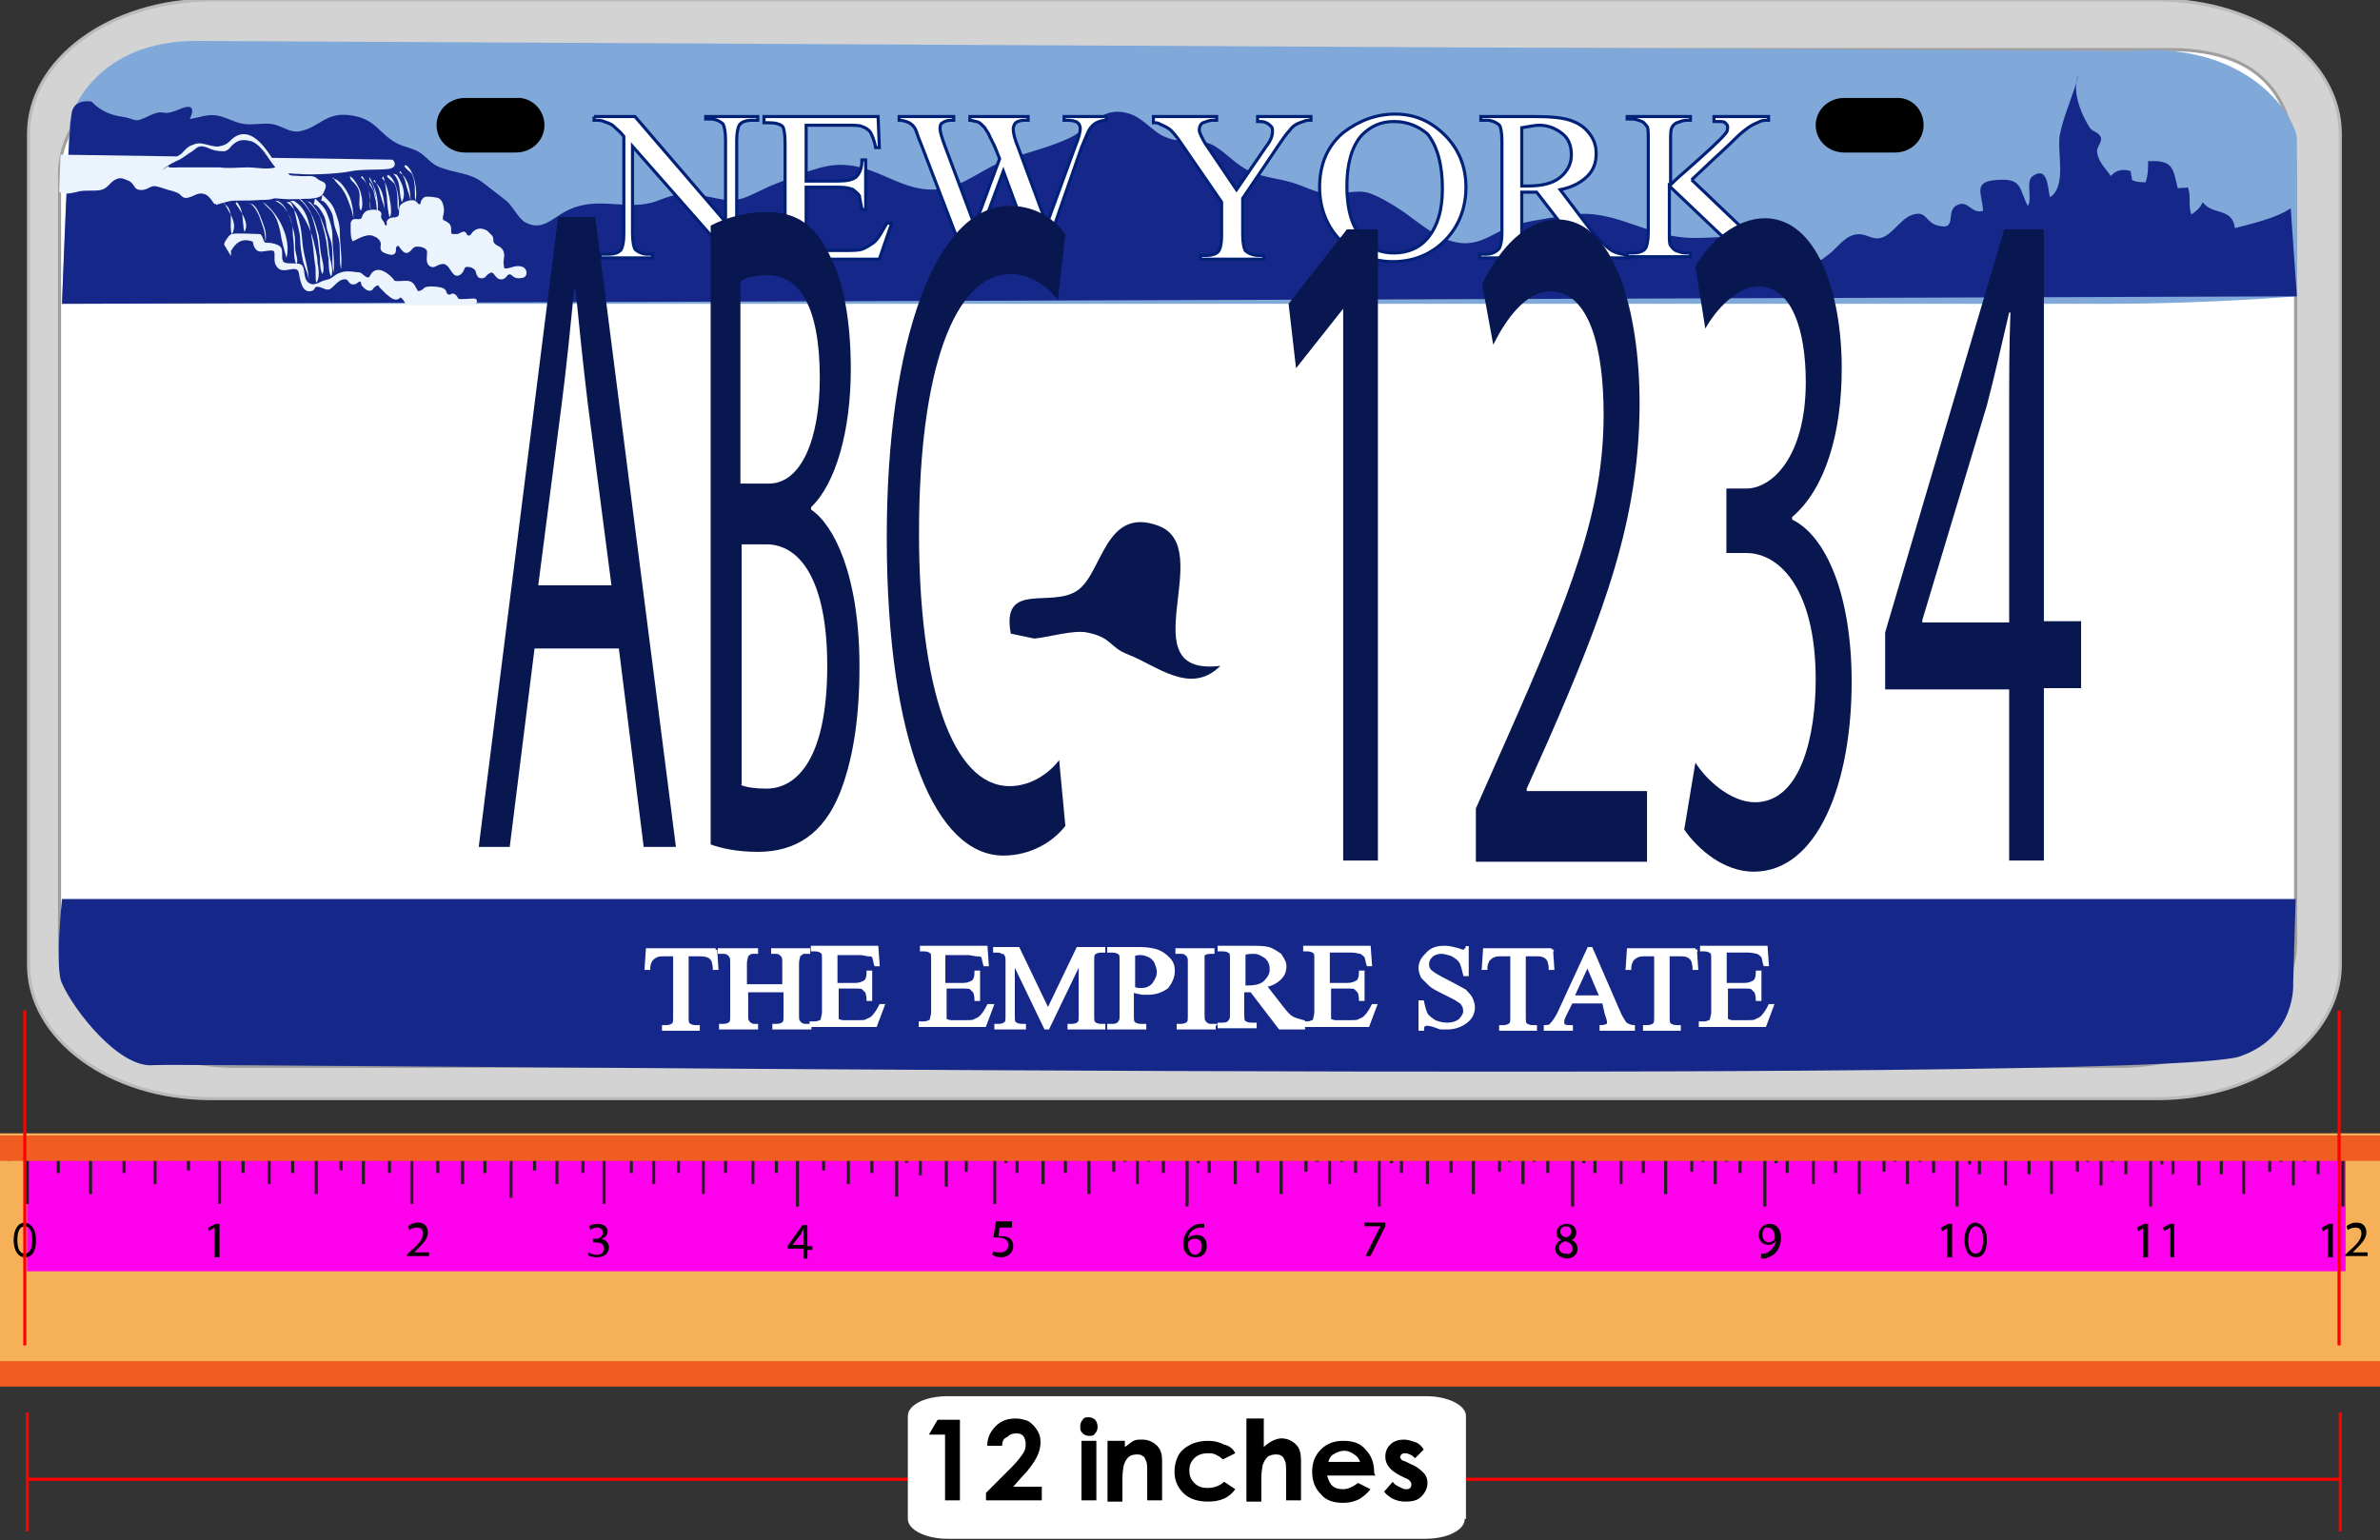 <svg xmlns="http://www.w3.org/2000/svg" viewBox="0 0 191.9 124.2"><rect x="0" y="0" width="191.9" height="124.2" fill="#333333" stroke="none"/><path fill="#D3D3D3" stroke="#BABABA" stroke-width=".25" d="M188.7 77.8c0 5.9-6.6 10.8-14.7 10.8H17c-8.1 0-14.7-4.8-14.7-10.8v-67C2.3 4.8 8.9 0 17 0h157c8.1 0 14.7 4.8 14.7 10.8v67z"/><path fill="#FFF" stroke="#A09F9D" stroke-width=".25" d="M185.1 76c0 5.5-6.4 10-14.3 10H19.1c-7.9 0-14.3-4.5-14.3-10V14c0-5.5 6.4-10 14.3-10H175c7.9 0 10.1 4.5 10.1 10v62z"/><path fill="#80A9DA" d="M185.1 23.9s-7.1.6-14.9.6H5l.6-14.3c0-1.4 2.4-6.9 10.2-6.9l155.9.8c10-.8 13.5 5.7 13.5 7.1v12.7z"/><path fill="#152889" d="M184.7 16.8c-1.2.8-3 1.2-4.5 1.6-.2-1.7-1.8-1-2.6-2.1-.2.5-.5.7-.9 1-.3-.7 0-1.5-.3-2.2-.2.1-.5 0-.8.1-.4-1.7-.4-2.3-2.4-2.2 0 .6 0 1.1-.2 1.7-.3 0-.8 0-1.1-.2 0-.2-.1-.5-.1-.7-.6-.2-1.2-.1-1.6.4-.4-.6-1-1.1-1.1-1.9-.1-.4.4-.8.3-1.2-.2-.5-.6-.4-.9-.8-.7-1.1-1.5-3-.9-4.3-.4 1.6-1.2 3.3-1.5 4.8-.3 1.3.6 4.2-.8 5.1-.2-.5-.1-2.6-1.4-1.7-.6.4 0 1.9-.4 2.4-.7-1.3-.4-2.2-2.3-2.1-2.2.1-1.4 1-1.3 2.5-1 .3-1.2-1-2.2-.4-.8.5.1 2-1.4 1.6-1.1-.2-.9-1.4-2.3-.8-.8.4-1.3 1.3-2.1 1.7-.9.4-1.3-.3-2.2-.2-.9.1-1.5 1-2.1 1.5-1.1.8-.5.6-1.9.4-1-.1-1.4-.3-2.1-.8-1.6-1-2-.9-3.9-.9-1.5 0-3 .2-4.4 0-3-.4-5.4-2.2-8.5-1.8-1.3.2-2.8.4-4.1.7-1.8.3-3 1.8-4.9 1.6-1.9-.2-3.4-1.7-4.9-2.7-.6-.4-2.1-1.3-2.8-1.4-1.1-.2-2 .3-3.1.1-1.1-.1-1.8-.6-2.9-.9-1-.3-2.2-.4-3.1-.8-1.3-.5-2.1-1.6-3.2-2.2-1.2-.6-2.5-.1-3.7-.6-1.2-.4-1.9-1.7-3.3-2-2-.5-2.9 1.2-4.5 2-1.7.8-3.5 1.2-5.2 1.8-1.6.6-2.9 1.7-4.5 2.2-3.5.9-5.4-1.7-8.6-1.8-1.7-.1-3.8.9-5.4 1.5-.8.3-1.5.7-2.2 1-1.4.6-2 .3-3.6 0s-2.3-.2-3.8.4c-2.4.9-4.8-.5-7.3.8-1.2.6-2 1.7-3.4.9-.6-.4-1-1.4-1.6-1.8-.6-.5-1.3-1-1.8-1.4-1.1-.8-2.1-.7-3.4-1.2-.6-.2-1-.7-1.5-1.1-.7-.5-1.4-.5-2.1-.9-1.4-.8-1.6-1.9-3.6-2.2-2.1-.3-2.5 1-4.2 1.3-.8.1-1.4-.5-2.2-.6-.7-.1-1.5.1-2.2 0-.8-.1-1.5-.6-2.3-.7-.7-.1-1.4.2-2.1.3 0 0 .8-1.5-.8-.8-1.7.7-1-.1-2.4.5-1.4.7-1 .3-2.3.1-1.6-.2-2.4-1.2-2.4-1.2s-1.3-.3-1.6.8C5.5 10.2 5 24.5 5 24.5l180.2-.6-.5-7.1zM5 72.5h180.1l-.2 6.8s.3 4.3-4.3 5.9c-7.2 2.4-166.1.5-168.2.7-2.8.3-6.5-4.5-7.4-6.6-.6-1.1 0-6.8 0-6.8z"/><path fill="#EBF3FC" stroke="#EBF3FC" stroke-width=".25" d="M17.4 16.4c-.3-.4-.5-.8-1-.9-.5-.1-.8.2-1.2.3-.3.1-.4 0-.6-.2-.2-.2-.4-.2-.6-.3-.5-.1-.9-.3-1.4-.4-.5-.1-.7.3-1.2.3-.3 0-.4-.1-.5-.3-.2-.2-.1-.2-.4-.4-.5-.2-.8-.4-1.3-.1-.4.2-.6.7-1.1.8-.5.1-1.1 0-1.7.1-.4.1-1.1.3-1.5.1l.1-2.8 26.6.4s.4.4-.3.5c-.7.1-2.2 0-3.1.2-1 .2-3.3.3-4.1.2-.8 0-1.6-.2-1.2 0 .5.2.1.4 1 .4.9.1 1.3-.1 1.6.2.3.3.8.2.6.7-.2.5-.2.6-1.1.7-.9 0-1.5.1-2.4 0-.9-.1-.3.1-1.6.1-1.3.1-2 0-2.5.1s-1.1.3-1.1.3zM41.1 22c-.3 0-.3.3-.6.4-.6.1-.5-.9-1.2-.4-.2.1-.2.4-.6.3-.2-.1-.2-.5-.3-.6-.2-.2-.4-.3-.7-.3-.4 0-.3.2-.5.5-.5.6-.7-.2-1-.5-.2-.2-.4-.3-.7-.2-.2 0-.5.3-.7.2-.5-.2-.1-1-.3-1.3-.2-.3-.8-.4-1.1-.3-.3.1-.5.8-.9.3-.2-.2-.3-.6-.6-.3-.2.2 0 .5-.2.6-.1.1-.7-.1-.8-.2-.2-.2 0-.4-.1-.7-.1-.3-.4-.5-.7-.6-.5-.2-1.2.2-1.6.4-.1-.2-.1-.6-.1-.9V18c.1-.3.2-.2.5-.2.5 0 .3-.3.6-.6.2-.2.8-.2 1-.1.2.1.1.2.1.4 0 .1.1.3.2.4.1.1.1.4.3.4.3 0 .2-.3.2-.4.2-.4.6-.1.9-.4.2-.2 0-.7.2-.9.2-.2.7-.4 1-.3.2.1.2.3.4.3.3 0 .2-.3.3-.4.2-.3.3-.2.7-.2.5.1.6 0 .8.5.1.4.1.5 0 .9-.1.6.2.4.5.7.3.2 0 .7.3.9h.5c.1 0 .4-.2.5-.2.2.1.1.3.3.3.3.1.4-.2.5-.3.3-.3.6-.3 1-.1l.4.4c.1.2 0 .3.1.5.2.4.7.3.8.8.1.3-.1.6 0 1 0 .5.3.4.7.3.3-.1.7-.2 1 0 .2.2.2.6-.2.6-.6.1-.6-.3-.9-.3zm-22.6-1.8c.4-.7.9-1.1 1.7-.9.5.1.2.3.5.7.2.3.6.1.9.1 1.1-.2.4.8.8 1.3.4.7 1.5-.3 1.8.5.1.4.2 1.8 1 1.4.1-.1.1-.3.3-.3.1 0 .3 0 .5.1.5.2.5.2.9-.2.2-.2.5-.5.9-.5.5 0 .3.5.8.4.1 0 .3-.3.5-.2.2.1.1.3.2.4.1.1.3.3.4.3.3.1.2-.1.5-.3.3-.2.4-.1.5.1l.5.5c.4.3.7.7 1.1.2l.3.3c.1.2.2.2.2.4h5.4s.3-.3 0-.3-1.2.1-1.3 0c-.1-.1-.2-.4-.4-.4-.1 0-.2.2-.5 0-.2-.1 0-.4-.5-.5-.5-.1-1-.1-1.2 0-.1.1-.3.3-.6.3-.2 0-.3-.7-.7-.8-.3-.1-1.2.1-1.3-.1-.1-.2-.8-.9-1.3-.8-.5.1-.4.6-.7.6-.3 0-.5-.3-.7-.4-.2 0-1-.2-1.5 0-.6.2-.6.5-1.2.6-.5.1-.9.6-1.5.2-.6-.5-.2-1.4-.7-1.5-.5-.1-1.2.1-1.4-.3-.2-.5.1-1-.3-1.2-.4-.2-.7-.2-1-.2-.3 0-.3-.7-.5-.7s-2-.1-2.2 0c-.2.1-.5.6-.5.7l.3.5z"/><path fill="#EBF3FC" d="M32.6 13.4c.1.2.4.4.6.6.1.2.2.5.2.7.1.5 0 1 .1 1.5.2-.8-.1-2.5-.8-2.9m-1.9 1.1c.4.1 1 2.9.6 3.1-.1-.4-.2-1.1-.2-1.6-.1-.6-.1-1.1-.3-1.7m-2.6.3c.4.4.7.7.7 1.3 0 .4-.1.9.1 1.2.2-.4.1-1 0-1.4-.1-.4-.5-1.2-.9-1.4m-6 2c.9.4 1.4 1.5 1.4 2.4 0 .5.1.9.1 1.4 0 .3 0 1 .2 1.3.2-.3-.1-.9-.1-1.3s0-.9-.1-1.3c-.2-.8-.5-2.1-1.3-2.5m3.5 0c.3-.1.8.8.9 1.1.1.3.1.7.2 1l.3.9c.2.8 0 1.7.2 2.5.1-1-.1-2-.1-3 0-.6-.2-1.2-.4-1.7-.2-.6-.6-.9-1-1.3m-8 .7c1 .5.4 1.8.7 2.5.5-.9-.2-1.7-.6-2.5m1.8-.1c.7.2 1 1.1 1.2 1.7.2.5.3 1 .3 1.5.1-.5 0-1-.2-1.5s-.4-1.2-.8-1.5m3.3-.3c1.2.7 1.3 2.2 1.5 3.4.1.6.1 1.1.2 1.7.1.5 0 1.1.1 1.5.3-.3.2-1.2.1-1.6 0-.6-.2-1.2-.3-1.7-.3-1.2-.9-2.4-1.9-3.3m3.4-1.8c.6 0 1.2 1 1.4 1.5.2.5.3 1.2.3 1.7-.1-.6-.3-1.1-.5-1.6-.1-.3-.3-.6-.5-.9-.2-.2-.6-.6-.6-.8m4.8-.3c.7.7.4 1.4.7 2.3.4-.7 0-1.6-.4-2.2m-2.2.2c-.1.2.2.4.3.7.1.3.1.5.2.8.1.5.1.9.1 1.4.2-1-.1-2-.6-2.9"/><path fill="#EBF3FC" d="M21.2 16.3c.3.4.8.7 1 1.2.2.3.3.8.4 1.2.1.7.3 1.4.5 2.1.4-1.5-.6-3.6-1.9-4.5m3.4-.1c.4 0 1 .9 1.2 1.3.2.6.4 1.3.5 1.9.1.5.1 1 .2 1.5 0 .4 0 1.1.2 1.4.2-.4 0-1.1-.1-1.5-.1-.5-.1-1-.2-1.6-.3-1.1-.6-2.1-1.4-2.9m-1.9 0c1.1.7 1.2 2.3 1.3 3.4.1 1 .5 2 .5 3 0-.6-.4-1.2-.5-1.8-.1-.5-.2-1.1-.2-1.6s-.2-1.1-.3-1.6c-.1-.4-.2-1.1-.5-1.4m-4.3 0c-.1-.1 0-.1 0 0 .6.7.4 1.5.6 2.4.5-.7-.4-1.8-.7-2.3m13.2-2.5c0-.1 0-.1 0 0 .8.5.9 1.6.9 2.4 0-.4-.2-.8-.3-1.2-.1-.3-.1-.5-.2-.7l-.3-.6m-3.2.5c.9.7.6 1.7.8 2.6-.2-.4 0-.9-.1-1.3-.1-.5-.3-1-.6-1.4"/><path fill="#EBF3FC" stroke="#EBF3FC" stroke-width=".25" d="M22.3 13.6c-.6-1-2-3.6-3.5-2.3-.3.3-.5.5-1 .6-.3.1-.7 0-1.1-.1-.4-.1-.7-.2-1.1 0-.4.1-.6.4-.9.7l-.9.6c-.2.2-.5.4-.6.6.3 0 .6-.1.9-.2h1c.8-.1 1.6-.1 2.5-.2 1.5-.1 3 .2 4.7.3"/><path fill="#152889" d="M13.1 13.7c.3-.3.7-.5 1.1-.7.5-.2.8-.5 1.3-.8.5-.4.6-.5 1.2-.3.4.2.8.3 1.3.3s.6-.5 1-.7c.4-.3.9-.2 1.3-.1.9.4 1.3 1.4 1.9 2.1-.6.2-1.6 0-2.2 0-.8 0-1.6.1-2.3 0h-3.3c-.1 0-1.2.1-.7-.2"/><path d="M43.9 10.1c0 1.2-1 2.2-2.3 2.2h-4.1c-1.3 0-2.3-1-2.3-2.2 0-1.2 1-2.2 2.3-2.2h4.1c1.2-.1 2.3.9 2.3 2.2zm111.2 0c0 1.2-1 2.2-2.3 2.2h-4.1c-1.3 0-2.3-1-2.3-2.2 0-1.2 1-2.2 2.3-2.2h4.1c1.3-.1 2.3.9 2.3 2.2z"/><path fill="#EBF3FC" d="M31.2 14.2c.1.2.4.4.6.6.1.2.2.5.2.7.1.5 0 1 .1 1.5.2-.8-.1-2.5-.8-2.9m-1.2.5c0-.1 0-.1 0 0 .8.5.9 1.6.9 2.4 0-.4-.2-.8-.3-1.2-.1-.3-.1-.5-.2-.7l-.3-.6m-.4.2c-.1.2.2.4.3.7.1.3.1.5.2.8.1.5.1.9.1 1.4.2-1-.1-2-.6-2.9m-4.5 1.8c.3-.1.8.8.9 1.1.1.3.1.7.2 1l.3.9c.2.8 0 1.7.2 2.5.1-1-.1-2-.1-3 0-.6-.2-1.2-.4-1.7-.2-.6-.6-.9-1-1.3m-1.5 0c.4 0 1 .9 1.2 1.3.2.6.4 1.3.5 1.9.1.5.1 1 .2 1.5 0 .4 0 1.1.2 1.4.2-.4 0-1.1-.1-1.5-.1-.5-.1-1-.2-1.6-.3-1.1-.6-2.1-1.4-2.9"/><g fill="#FFF" stroke="#012077" stroke-width=".25"><path d="M47.9 9.4h3.3l7.3 8.5v-6.6c0-.7-.1-1.1-.2-1.3-.2-.2-.6-.4-1-.4h-.4v-.2h4.2v.3h-.4c-.5 0-.9.1-1.1.4-.1.2-.2.6-.2 1.2V21h-.3L51 11.8v7c0 .7.1 1.1.2 1.3.2.2.6.4 1 .4h.4v.3h-4.2v-.3h.6c.5 0 .9-.1 1.1-.4.1-.2.2-.6.2-1.2V11c-.3-.4-.6-.6-.8-.8s-.5-.3-.8-.4c-.2-.1-.4-.1-.8-.1v-.3zm17.1.7v4.5h2.6c.7 0 1.1-.1 1.4-.3.3-.3.5-.7.5-1.4h.3v4h-.3c-.1-.6-.2-.9-.2-1.1-.1-.2-.3-.3-.5-.5-.2-.1-.6-.2-1.1-.2H65v3.8c0 .5 0 .8.1.9s.1.2.2.3c.1.1.3.1.7.1h2c.7 0 1.2 0 1.5-.1.3-.1.6-.3.9-.5.4-.3.7-.9 1.1-1.6h.4l-1 2.9h-9.2v-.3h.3c.3 0 .6-.1.8-.2.2-.1.3-.2.4-.4.1-.2.1-.5.1-1.1v-7.4c0-.7-.1-1.2-.2-1.3-.2-.2-.6-.3-1.1-.3h-.4v-.5h9.2l.1 2.5h-.3c-.1-.6-.3-1-.4-1.2-.1-.2-.4-.4-.7-.5-.2-.1-.7-.1-1.2-.1H65zm24.2-.7v.3c-.3 0-.6.1-.8.2-.2.1-.4.3-.6.6-.1.2-.3.7-.6 1.4L84 21.1h-.4l-2.7-7.3-2.7 7.3h-.3l-3.6-9.4c-.3-.7-.4-1.1-.5-1.3-.1-.2-.3-.4-.5-.5-.2-.1-.5-.2-.8-.2v-.3h4.4v.3h-.2c-.3 0-.6.1-.7.2-.2.1-.2.3-.2.5s.1.6.4 1.4l2.4 6.4 2-5.4-.4-1-.4-.8c-.1-.3-.3-.5-.4-.7l-.3-.3c-.1-.1-.3-.2-.4-.2-.1 0-.3-.1-.5-.1v-.3h4.7v.3h-.3c-.3 0-.6.1-.7.2s-.2.3-.2.5c0 .3.1.8.4 1.5l2.3 6.2 2.3-6.3c.3-.7.4-1.2.4-1.4 0-.1 0-.2-.1-.4-.1-.1-.2-.2-.3-.2-.2-.1-.5-.1-.9-.1v-.3h3.4zm12.3 0h4.2v.3h-.2c-.2 0-.4.1-.7.2-.3.1-.6.3-.8.6-.2.2-.5.6-.9 1.2l-2.9 4.3v2.9c0 .7.1 1.1.2 1.3.2.2.6.4 1.1.4h.4v.3h-5.1v-.3h.4c.5 0 .9-.1 1.1-.4.1-.2.2-.6.2-1.2v-2.7l-3.3-4.8c-.4-.6-.7-.9-.8-1-.1-.1-.4-.3-.9-.5-.1-.1-.3-.1-.5-.1v-.5h5.1v.3h-.3c-.3 0-.5.1-.8.2-.2.1-.3.3-.3.6 0 .2.2.6.5 1.1l2.5 3.7 2.4-3.5c.4-.5.5-.9.5-1.2 0-.2 0-.3-.1-.4-.1-.1-.2-.2-.4-.3-.2-.1-.4-.1-.7-.1v-.4zm11-.2c1.6 0 2.9.6 4 1.7s1.7 2.5 1.7 4.2c0 1.7-.6 3.2-1.7 4.3s-2.5 1.7-4.2 1.7c-1.6 0-3-.6-4.2-1.7-1.1-1.1-1.7-2.6-1.7-4.3 0-1.8.6-3.3 1.9-4.4 1.3-1 2.7-1.5 4.2-1.5zm-.1.6c-1.1 0-1.9.4-2.6 1.1-.8.9-1.2 2.3-1.2 4.1 0 1.9.4 3.3 1.3 4.3.6.8 1.5 1.1 2.5 1.1 1.1 0 2.1-.4 2.8-1.3s1.1-2.1 1.1-3.9c0-1.9-.4-3.4-1.2-4.4-.7-.6-1.6-1-2.7-1zm18.8 11H128l-4.1-5.3h-1.2v3.3c0 .7.1 1.2.2 1.3.2.2.6.4 1 .4h.5v.3h-5.1v-.3h.5c.5 0 .9-.2 1.1-.5.1-.2.2-.6.2-1.2v-7.4c0-.7-.1-1.2-.2-1.3-.2-.2-.6-.4-1-.4h-.5v-.3h4.4c1.3 0 2.2.1 2.8.3.6.2 1.1.5 1.5 1 .4.5.6 1 .6 1.7s-.2 1.3-.7 1.8c-.5.5-1.2.9-2.2 1.1l2.5 3.3c.6.7 1.1 1.2 1.5 1.5s.9.4 1.6.5v.2zm-8.5-5.8h.5c1.1 0 2-.2 2.6-.7s.9-1.1.9-1.8-.2-1.3-.7-1.7c-.5-.4-1.1-.7-1.9-.7-.3 0-.8.1-1.4.2V15z"/><path d="M136.4 14.5l4.4 4.2c.7.7 1.3 1.2 1.9 1.4.5.2 1 .4 1.5.4v.3h-5.7v-.3c.3 0 .6-.1.7-.2.1-.1.2-.2.2-.4 0-.1 0-.3-.1-.4-.1-.1-.2-.3-.6-.6l-4.1-3.9v3.7c0 .6 0 1 .1 1.1.1.1.2.3.4.4.3.1.5.2.8.2h.4v.3h-5.1v-.3h.4c.5 0 .9-.1 1.1-.4.1-.2.2-.6.2-1.3v-7.4c0-.6 0-1-.1-1.1-.1-.1-.2-.3-.4-.4-.3-.1-.5-.2-.8-.2h-.4v-.2h5.1v.3h-.3c-.3 0-.5.1-.8.2-.2.1-.3.2-.4.4-.1.2-.1.5-.1 1.1v3.5c.1-.1.5-.5 1.2-1.1 1.7-1.5 2.8-2.5 3.2-3 .2-.2.2-.4.2-.6 0-.1-.1-.2-.2-.3-.1-.1-.3-.1-.6-.1h-.3v-.4h4.4v.3c-.3 0-.5 0-.7.1s-.5.2-.8.4-.7.5-1.1.9c-.1.1-.7.7-1.8 1.7l-1.8 1.7z"/></g><path fill="#091751" d="M43.1 52.3l-2 16h-2.5L45 17.5h3l6.5 50.8h-2.6l-2-16h-6.8zm6.2-5.1l-1.9-14.6c-.4-3.3-.7-6.3-1-9.3h-.1c-.3 3-.6 6.1-1 9.2l-1.9 14.7h5.9zm8-29c1.1-.6 2.8-1.1 4.5-1.1 2.5 0 4 1.1 5.2 3.7 1 2 1.6 5 1.6 9 0 4.9-1.2 9.2-3.2 11.1v.2c1.8 1.2 3.9 5.2 3.9 12.7 0 4.4-.6 7.7-1.6 10.2-1.3 3.2-3.5 4.7-6.6 4.7-1.7 0-3-.3-3.8-.6V18.2zM59.7 39H62c2.6 0 4.1-3.6 4.1-8.5 0-5.9-1.7-8.3-4.2-8.3-1.1 0-1.8.2-2.2.5V39zm0 24.3c.5.2 1.2.3 2.1.3 2.5 0 4.9-2.5 4.9-9.9 0-6.9-2.2-9.8-4.9-9.8h-2v19.4zm26.2 3.3c-.9 1.2-2.7 2.4-5 2.4-5.4 0-9.4-9-9.4-25.7 0-15.9 4-26.7 9.9-26.7 2.4 0 3.9 1.4 4.5 2.3l-.6 5.3c-.9-1.2-2.3-2.1-3.8-2.1-4.5 0-7.4 7.6-7.4 20.9 0 12.4 2.7 20.4 7.3 20.4 1.5 0 3-.8 4-2.1l.5 5.3z"/><path fill="#091751" d="M81.5 51.1c-.8-4.3 3.3-2 5.4-3.5 2-1.4 2.2-6.8 6.5-5.2 4.8 1.8-2.5 12.2 5 11.3-2.4 2.4-5.1 0-7.4-.9-1.6-.6-1.3-1.4-3.4-1.8-1.1-.2-3.1.4-4.2.5m24.9-26.6l-3.8 4.8-.6-5.2 4.7-6h2.5v50.9h-2.8V24.9zM119 69.4v-4.2l2.3-5.2c5.5-12.4 8-18.9 8-26.6 0-5.2-1.1-9.9-4.3-9.9-2 0-3.6 2.3-4.6 4.3l-.9-4.9c1.5-3 3.6-5.2 6.1-5.2 4.6 0 6.6 7.5 6.6 14.8 0 9.4-2.9 17-7.4 27.3l-1.7 3.8v.2h9.7v5.7H119zm17.7-7.9c.8 1.3 2.8 3.2 4.8 3.2 3.8 0 4.9-5.6 4.9-9.9 0-7.1-2.8-10.2-5.6-10.2h-1.6v-5.2h1.6c2.1 0 4.8-2.6 4.8-8.6 0-4.1-1.1-7.7-3.8-7.7-1.7 0-3.4 1.8-4.3 3.4l-.8-5c1.1-2 3.3-3.9 5.6-3.9 4.2 0 6.2 6 6.2 12.1 0 5.2-1.3 9.7-4 12v.2c2.7 1.3 4.8 6 4.8 13.1 0 8.1-2.7 15.3-7.9 15.3-2.4 0-4.5-1.8-5.6-3.4l.9-5.4zm25.3 7.9V55.6h-10V51l9.6-32.5h3.2v31.6h3v5.4h-3v13.9H162zm0-19.2v-17c0-2.7 0-5.3.1-8h-.1c-.7 3-1.2 5.2-1.8 7.5L155 50v.2h7z"/><path fill="#FFF" stroke="#FFF" stroke-width=".25" d="M57.7 76.6l.1 1.5h-.2c0-.3-.1-.5-.1-.6-.1-.2-.2-.3-.4-.4-.3-.1-.5-.1-.8-.1h-.9v4.9c0 .4 0 .6.1.7.1.1.3.2.6.2h.2v.2h-2.8v-.2h.2c.3 0 .5-.1.6-.2.1-.1.1-.3.1-.7V77h-.8c-.3 0-.5 0-.7.1-.2.1-.3.2-.4.3-.1.2-.2.4-.2.7h-.2l.1-1.5h5.5zm2.4 2.9h3.1v-1.8c0-.3 0-.5-.1-.6 0-.1-.1-.1-.2-.2s-.3-.1-.4-.1h-.2v-.2h2.9v.2H65c-.2 0-.3 0-.4.1-.1.1-.2.1-.2.2s-.1.3-.1.6v4.1c0 .3 0 .5.1.6 0 .1.1.1.2.2s.3.1.5.1h.2v.2h-2.9v-.2h.2c.3 0 .5-.1.6-.2.1-.1.1-.3.1-.7v-1.9h-3.1v1.9c0 .3 0 .5.1.6 0 .1.1.1.2.2s.3.1.4.1h.1v.2h-2.9v-.2h.2c.3 0 .5-.1.6-.2.1-.1.1-.3.1-.7v-4.1c0-.3 0-.5-.1-.6 0-.1-.1-.1-.2-.2s-.3-.1-.5-.1H58v-.2h3v.2h-.2c-.2 0-.3 0-.4.1-.1.1-.2.1-.2.2s-.1.3-.1.6v1.8zm7.3-2.6v2.5h1.5c.4 0 .6-.1.8-.2.2-.1.3-.4.3-.8h.2v2.2H70c0-.3-.1-.5-.1-.6l-.3-.3c-.1-.1-.3-.1-.6-.1h-1.5v2.6c0 .1.1.1.1.1s.2.1.4.1h1.1c.4 0 .7 0 .8-.1.2-.1.3-.1.5-.3.2-.2.4-.5.6-.9h.2l-.6 1.6h-5.2v-.2h.2c.2 0 .3 0 .5-.1.1 0 .2-.1.2-.2s.1-.3.1-.6v-4.1c0-.4 0-.7-.1-.7-.1-.1-.3-.2-.6-.2h-.2v-.2h5.2l.1 1.4h-.2c-.1-.3-.1-.6-.2-.7s-.3-.1-.4-.1c-.1 0-.4-.1-.7-.1h-1.9zm8.7 0v2.5h1.5c.4 0 .6-.1.8-.2.2-.1.3-.4.3-.8h.2v2.2h-.2c0-.3-.1-.5-.1-.6l-.3-.3c-.1-.1-.3-.1-.6-.1h-1.5v2.6c0 .1.1.1.1.1s.2.1.4.1h1.1c.4 0 .7 0 .8-.1.2-.1.3-.1.5-.3.2-.2.4-.5.6-.9h.3l-.6 1.6h-5.2v-.2h.2c.2 0 .3 0 .5-.1.1 0 .2-.1.2-.2s.1-.3.1-.6v-4.1c0-.4 0-.7-.1-.7-.1-.1-.3-.2-.6-.2h-.2v-.2h5.2l.1 1.4h-.2c-.1-.3-.1-.6-.2-.7s-.4-.1-.5-.1c-.1 0-.4-.1-.7-.1h-1.9zm8.2 6l-2.6-5.4v4.3c0 .4 0 .6.1.7.1.1.3.2.6.2h.2v.2h-2.3v-.2h.2c.3 0 .5-.1.6-.2.1-.1.1-.3.1-.7v-4.2c0-.3 0-.5-.1-.6 0-.1-.1-.2-.3-.2-.1-.1-.3-.1-.6-.1v-.2h1.9l2.4 5 2.4-5H89v.2h-.2c-.3 0-.5.1-.6.2-.1.1-.1.3-.1.7v4.2c0 .4 0 .6.1.7.1.1.3.2.6.2h.2v.2h-2.8v-.2h.2c.3 0 .5-.1.6-.2.1-.1.1-.3.1-.7v-4.3l-2.6 5.4h-.2zm7-3v1.9c0 .4 0 .6.1.7.1.1.3.2.6.2h.3v.2h-2.9v-.2h.3c.3 0 .5-.1.6-.3.1-.1.1-.3.1-.7v-4.1c0-.4 0-.6-.1-.7-.1-.1-.3-.2-.6-.2h-.3v-.2h2.5c.6 0 1.1.1 1.4.2s.6.3.9.6.4.6.4 1c0 .5-.2.9-.5 1.3-.4.3-.9.5-1.5.5h-.5c-.4-.1-.6-.1-.8-.2zm0-.2c.2 0 .3.1.5.1h.3c.3 0 .6-.1.9-.4.2-.3.4-.6.4-1 0-.3-.1-.5-.2-.8-.1-.2-.3-.4-.5-.5-.2-.1-.5-.2-.7-.2-.2 0-.4 0-.6.1v2.7zm6.6 3v.2H95v-.2h.2c.3 0 .5-.1.6-.2.1-.1.1-.3.1-.7v-4.1c0-.3 0-.5-.1-.6 0-.1-.1-.1-.2-.2s-.3-.1-.5-.1h-.2v-.2h2.9v.2h-.2c-.3 0-.5.1-.6.2v4.8c0 .3 0 .5.1.6 0 .1.1.1.2.2s.3.1.4.1h.2zm7.1.2h-1.8l-2.3-3h-.7v1.8c0 .4 0 .6.1.7.1.1.3.2.6.2h.3v.2h-2.9v-.2h.3c.3 0 .5-.1.6-.3.1-.1.1-.3.1-.7v-4.1c0-.4 0-.6-.1-.7-.1-.1-.3-.2-.6-.2h-.3v-.2h2.4c.7 0 1.2 0 1.6.1.3.1.6.3.9.5.2.3.4.6.4.9 0 .4-.1.7-.4 1-.3.3-.7.5-1.2.6l1.4 1.8c.3.4.6.7.8.8.2.1.5.2.9.3v.5zm-4.7-3.3h.3c.6 0 1.1-.1 1.4-.4.3-.3.5-.6.5-1s-.1-.7-.4-1c-.3-.2-.6-.4-1-.4-.2 0-.5 0-.8.1v2.7zm6.8-2.7v2.5h1.5c.4 0 .6-.1.8-.2.2-.1.3-.4.3-.8h.2v2.2h-.2c0-.3-.1-.5-.1-.6l-.3-.3c-.1-.1-.3-.1-.6-.1h-1.5v2.6c0 .1.1.1.1.1s.2.1.4.1h1.1c.4 0 .7 0 .8-.1.2-.1.3-.1.5-.3.2-.2.4-.5.6-.9h.2l-.6 1.6h-5.2v-.2h.2c.2 0 .3 0 .5-.1.1 0 .2-.1.2-.2s.1-.3.1-.6v-4.1c0-.4 0-.7-.1-.7-.1-.1-.3-.2-.6-.2h-.2v-.2h5.2l.1 1.4h-.2c-.1-.3-.1-.6-.2-.7s-.2-.2-.4-.3c-.1 0-.4-.1-.7-.1h-1.9zm11.2-.5v2.2h-.2c-.1-.4-.2-.8-.3-1-.2-.3-.4-.4-.7-.6-.3-.1-.6-.2-.9-.2-.3 0-.6.1-.8.3-.2.2-.3.4-.3.7 0 .2.1.4.2.5.2.2.7.5 1.5.9.6.3 1.1.6 1.3.7.2.2.4.4.5.6.1.2.2.5.2.7 0 .5-.2.9-.6 1.2-.4.3-.9.5-1.5.5h-.5c-.1 0-.3-.1-.6-.2s-.5-.1-.6-.1c-.1 0-.1 0-.2.1s-.1.1-.1.3h-.2v-2.2h.2c.1.5.2.8.3 1 .1.2.4.4.7.6.3.1.6.2 1 .2s.7-.1 1-.3c.2-.2.4-.5.4-.7 0-.2 0-.3-.1-.5s-.2-.3-.4-.4c-.1-.1-.5-.3-1.1-.6-.6-.3-1-.5-1.2-.7l-.6-.6c-.1-.2-.2-.5-.2-.7 0-.5.2-.8.6-1.2s.8-.5 1.4-.5c.4 0 .7.1 1.1.2.2.1.3.1.4.1.1 0 .2 0 .2-.1.1 0 .1-.1.1-.3zm6.8.2l.1 1.5h-.2c0-.3-.1-.5-.1-.6-.1-.2-.2-.3-.4-.4-.2-.1-.4-.1-.7-.1h-.9v4.9c0 .4 0 .6.1.7.1.1.3.2.6.2h.2v.2H121v-.2h.2c.3 0 .5-.1.6-.2.1-.1.1-.3.1-.7V77h-.8c-.3 0-.5 0-.7.1-.2.1-.3.2-.4.3-.1.2-.2.4-.2.7h-.2l.1-1.5h5.4zm4.2 4.2h-2.6l-.5 1c-.1.2-.2.4-.2.6 0 .1 0 .2.1.3.1.1.3.1.6.1v.2h-2.1v-.2c.3 0 .5-.1.5-.2.2-.2.4-.5.6-.9l2.4-5.2h.2l2.3 5.3c.2.4.4.7.5.8.2.1.4.2.6.2v.2h-2.6v-.2c.3 0 .4-.1.5-.1.1-.1.1-.2.1-.3 0-.1-.1-.4-.2-.7l-.2-.9zm-.2-.4l-1.1-2.6-1.2 2.6h2.3zm7.6-3.8l.1 1.5h-.2c0-.3-.1-.5-.1-.6-.1-.2-.2-.3-.4-.4-.2-.1-.4-.1-.7-.1h-.9v4.9c0 .4 0 .6.1.7.1.1.3.2.6.2h.2v.2h-2.8v-.2h.2c.3 0 .5-.1.6-.2.1-.1.1-.3.1-.7V77h-.8c-.3 0-.5 0-.7.1-.2.1-.3.2-.4.3-.1.2-.2.4-.2.7h-.2l.1-1.5h5.4zm2.4.3v2.5h1.5c.4 0 .6-.1.8-.2.2-.1.3-.4.3-.8h.2v2.2h-.2c0-.3-.1-.5-.1-.6l-.3-.3c-.1-.1-.3-.1-.6-.1h-1.5v2.6c0 .1.1.1.1.1s.2.1.4.1h1.1c.4 0 .7 0 .8-.1.2-.1.3-.1.5-.3.2-.2.4-.5.6-.9h.2l-.6 1.6h-5.2v-.2h.2c.2 0 .3 0 .5-.1.1 0 .2-.1.2-.2s.1-.3.1-.6v-4.1c0-.4 0-.7-.1-.7-.1-.1-.3-.2-.6-.2h-.2v-.2h5.2l.1 1.4h-.2c-.1-.3-.1-.6-.2-.7s-.2-.2-.4-.3c-.1 0-.4-.1-.7-.1h-1.9z"/><path fill="#F6B057" d="M0 91.4h191.9v20.3H0z"/><path fill="#FF00ED" stroke="#FF00ED" stroke-width=".25" d="M2.3 92.6H189v9.8H2.3z"/><path fill="#F05D22" stroke="#F05D22" stroke-width=".25" d="M0 109.9h191.9v1.8H0z"/><path fill="none" stroke="#231F20" stroke-width=".25" d="M0 91.6v1.2m.8-1.2v2m.7-2V93m.7-1.4v5.5m.6-5.5V93m.6-1.4v2m.6-2V93m.7-1.4v3m.6-3V93m.7-1.4v2m.6-2V93m2.7-1.4V93m-.7-1.4v2m-1.3-2v4.7m.7-4.7V93m2-1.4v3m.6-3V93m.7-1.4v2m.6-2V93m.6-1.4v3.9m.7-3.9V93m.6-1.4v2m.8-2V93m.6-1.4v2.8m.6-2.8V93m.6-1.4v2m.7-2V93m.6-1.4v5.5m.9-5.5v2m1-2v3m1-3v2m1.1-2v3.9m.9-3.9v2m1-2v3m.9-3v2m1-2v4.7m1.1-4.7v2m.9-2v2.8m.9-2.8v2m.9-2v3.9m1-3.9v2m1.1-2v3m1-3v2m.8-2v5.5m1-5.5v1.8m1.1-1.8v3m1-3v2m1-2v3.9m.9-3.9v1.8m.9-1.8v3m1-3v2m1.1-2v5m.9-5v2m1-2v2.8m.9-2.8v2m.9-2v3.9m1-3.9v2m1.1-2v3m.9-3v1.8m.8-1.8v5.5m1.2-5.5v2m1-2v3m.9-3v2m.9-2v3.9m1-3.9v2m1-2v3m1.1-3v2m.9-2v4.7m.8-4.7v2m1-2v3m1.1-3v2m1.1-2v3.9m1-3.9v1.8m.9-1.8v3m.8-3v2m.9-2v5.7m1.3-5.7v2m.8-2v2.8m.8-2.8v2m1.2-2v3.9m.9-3.9v2m1-2v3m.9-3v2m1.1-2v4.9m.8-4.9v2.2m1.1-2.2v3.2m1-3.2v2m1.1-2v4.1m.7-4.1v1.9m.9-1.9v2.9m1.2-2.9v2m1.1-2v5.5m.9-5.5v2.2m.9-2.2v3m.9-3v2m1.2-2v3.9m.9-3.9v2m.9-2v3m1-3v2m.9-2v4.7m.9-4.7v2m1.1-2v2.9m.9-2.9v2.1m1-2.1v3.9m.9-3.9v2.1m1.2-2.1v3m1-3v1.9m.9-1.9v5.7"/><path d="M2.9 100c0 .9-.3 1.4-.9 1.4-.5 0-.9-.5-.9-1.4 0-.9.4-1.4.9-1.4.6.1.9.6.9 1.4zm-1.5 0c0 .7.2 1.1.6 1.1.4 0 .6-.4.6-1.1 0-.7-.2-1.1-.6-1.1-.4 0-.6.4-.6 1.1zm15.9-1l-.5.3V99l.6-.3h.3v2.7h-.4V99zm15.5 2.4v-.2l.3-.3c.7-.6 1-1 1-1.4 0-.3-.1-.5-.5-.5-.2 0-.5.1-.6.2l-.1-.3c.2-.2.5-.3.8-.3.6 0 .8.4.8.8 0 .5-.4.9-.9 1.4l-.2.2h1.2v.3h-1.8zm14.7-.4c.1.1.3.2.6.2.5 0 .6-.3.6-.5 0-.4-.3-.5-.7-.5h-.2v-.3h.2c.3 0 .6-.1.6-.5 0-.2-.1-.4-.5-.4-.2 0-.4.1-.5.2l-.1-.3c.1-.1.4-.2.7-.2.5 0 .8.3.8.6s-.2.5-.5.6c.3.1.6.3.6.7 0 .4-.3.8-1 .8-.3 0-.6-.1-.7-.2l.1-.2zm17.3.4v-.7h-1.3v-.2l1.2-1.7h.4v1.7h.4v.3h-.4v.7h-.3zm0-1v-1.3c-.1.2-.2.3-.2.4l-.7.9h.9zM81.6 99h-1l-.1.7h.2c.2 0 .4 0 .6.1.2.1.4.3.4.7 0 .5-.4.9-1 .9-.3 0-.5-.1-.7-.2l.1-.3c.1.1.3.1.6.1s.6-.2.6-.6c0-.3-.2-.6-.8-.6h-.4l.2-1.3h1.3v.5zM97 99h-.3c-.6.1-.9.5-.9.9.1-.2.4-.3.7-.3.5 0 .8.3.8.9 0 .5-.3.9-.9.9-.6 0-1-.4-1-1.1 0-.5.2-.9.5-1.2.2-.2.5-.4.9-.4h.3v.3zm-.1 1.5c0-.4-.2-.6-.6-.6-.2 0-.4.1-.5.3v.2c0 .4.2.8.6.8.3-.1.5-.3.5-.7zm14.8-1.8v.2l-1.2 2.4h-.4l1.2-2.4H110v-.3h1.7zm13.7 2c0-.3.2-.6.5-.7-.3-.1-.4-.4-.4-.6 0-.4.4-.7.8-.7.5 0 .8.3.8.7 0 .2-.1.5-.4.6.3.1.5.4.5.7 0 .5-.4.8-.9.8-.6-.1-.9-.4-.9-.8zm1.4 0c0-.3-.2-.5-.6-.6-.3.1-.5.3-.5.5 0 .3.2.5.5.5.4.1.6-.1.6-.4zm-1-1.4c0 .3.2.4.5.5.2-.1.4-.2.4-.5 0-.2-.1-.4-.5-.4-.2 0-.4.2-.4.4zm16.1 1.8h.3c.2 0 .4-.1.6-.3.2-.2.3-.4.4-.7-.2.2-.4.3-.6.3-.5 0-.8-.4-.8-.8 0-.5.4-.9.9-.9s.9.4.9 1.1c0 .6-.2 1-.5 1.3-.2.2-.5.3-.8.4h-.3v-.4zm.2-1.5c0 .3.2.6.5.6.2 0 .4-.1.5-.3v-.1c0-.5-.2-.8-.6-.8-.2-.1-.4.2-.4.6zm15-.6l-.5.3-.1-.3.6-.3h.3v2.7h-.4V99zm3.1 1c0 .9-.3 1.4-.9 1.4-.5 0-.9-.5-.9-1.4 0-.9.4-1.4.9-1.4.6.1.9.6.9 1.4zm-1.5 0c0 .7.2 1.1.6 1.1.4 0 .6-.4.6-1.1 0-.7-.2-1.1-.6-1.1-.3 0-.6.4-.6 1.1zm14.2-1l-.5.3-.1-.3.6-.3h.3v2.7h-.4V99zm2.1 0l-.5.3-.1-.3.6-.3h.3v2.7h-.3V99zm12.8 0l-.5.3-.1-.3.6-.3h.3v2.7h-.4V99zm1.3 2.4v-.2l.3-.3c.7-.6 1-1 1-1.4 0-.3-.1-.5-.5-.5-.2 0-.5.1-.6.2l-.1-.3c.2-.2.5-.3.8-.3.6 0 .8.4.8.8 0 .5-.4.9-.9 1.4l-.2.2h1.2v.3h-1.8z"/><path fill="none" stroke="red" stroke-width=".25" d="M188.7 113.9v9.6M2.2 119.3h186.5"/><path fill="none" stroke="#231F20" stroke-width=".25" d="M95.7 91.6v5.5m.9-5.5v2.2m.9-2.2v3m.9-3v2m1.2-2v3.9m.9-3.9v2m.9-2v3m1-3v2m.9-2v4.7m1-4.7v2m1-2v2.9m.9-2.9v2.1m1-2.1v3.9m1-3.9v2.1m1.1-2.1v3m1-3v1.9m.9-1.9v5.7m0-5.7v5.5m1-5.5v2.2m.8-2.2v3m.9-3v2m1.2-2v3.9m.9-3.9v2m1-2v3m.9-3v2m.9-2v4.7m1-4.7v2m1.1-2v2.9m.8-2.9v2.1m1.1-2.1v3.9m.9-3.9v2.1m1.1-2.1v3m1-3v1.9m1-1.9v5.7m0-5.7v5.5m.9-5.5v2.2m.9-2.2v3m.9-3v2m1.2-2v3.9m.9-3.9v2m.9-2v3m1-3v2m.8-2v4.7m1-4.7v2m1.1-2v2.9m.9-2.9v2.1m1-2.1v3.9m.9-3.9v2.1m1.1-2.1v3m1.1-3v1.9m.9-1.9v5.7m0-5.7v5.5m.9-5.5v2.2m.9-2.2v3m.9-3v2m1.2-2v3.9m.9-3.9v2m.9-2v3m1-3v2m.9-2v4.7m1-4.7v2m1-2v2.9m.9-2.9v2.1m1-2.1v3.9m1-3.9v2.1m1.1-2.1v3m1-3v1.9m.9-1.9v5.7m0-5.6v5.4m1-5.4v2.2m.8-2.2v3m.9-3v1.9m1.2-1.9v3.9m.9-3.9v1.9m1-1.9v3m.9-3v1.9m.9-1.9v4.6m1-4.6v1.9m1.1-1.9v2.8m.8-2.8v2m1.1-2v3.9m.9-3.9v2m1.1-2v3m1-3v1.8m1-1.8v5.6m0-5.6v5.4m.9-5.4v2.2m.9-2.2v3m.9-3v1.9m1.2-1.9v3.9m.9-3.9v1.9m.9-1.9v3m1-3v1.9m.8-1.9v4.6m1-4.6v1.9m1.1-1.9v2.8m.9-2.8v2m1-2v3.9m.9-3.9v2m1.1-2v3m1.1-3v1.8m.9-1.8v5.6"/><path fill="#F05D22" stroke="#F05D22" stroke-width=".25" d="M0 91.7h191.8v1.8H0z"/><path fill="none" stroke="red" stroke-width=".25" d="M2.2 113.9v9.6"/><path fill="#FFF" d="M118.1 122.5c0 .9-1.4 1.6-3.2 1.6H76.4c-1.7 0-3.2-.7-3.2-1.6v-8.3c0-.9 1.4-1.6 3.2-1.6H115c1.7 0 3.2.7 3.2 1.6v8.3z"/><path fill="none" stroke="red" stroke-width=".25" d="M188.6 81.5v27M2 81.5v27"/><path d="M75.6 114.5h1.8v6.5h-1.2v-5.3h-1.3l.7-1.2zm5.2 2.1h-1.2c0-.7.3-1.2.7-1.6.4-.4.9-.6 1.6-.6.4 0 .7.1 1 .2.3.2.5.4.7.7.2.3.3.6.3 1s-.1.8-.3 1.2-.6 1-1.2 1.6l-.7.8H84v1.1h-4.5v-.6l2-2c.5-.5.8-.9 1-1.2.2-.3.2-.6.2-.8 0-.2-.1-.5-.2-.6-.2-.2-.4-.2-.6-.2-.3 0-.5.1-.7.3-.3.1-.4.4-.4.7zm7-2.3c.2 0 .4.1.5.2s.2.3.2.6c0 .2-.1.4-.2.5-.1.2-.3.2-.5.2s-.4-.1-.5-.2c-.2-.2-.2-.3-.2-.6 0-.2.1-.4.2-.5.1-.2.3-.2.5-.2zm-.6 1.9h1.2v4.8h-1.2v-4.8zm2.3 0h1.2v.5c.3-.2.5-.4.7-.5.2-.1.4-.1.7-.1.5 0 .9.2 1.2.5.3.3.4.7.4 1.2v3.2h-1.2v-2.1c0-.6 0-.9-.1-1.1s-.1-.3-.3-.4c-.1-.1-.3-.1-.5-.1s-.5.1-.6.2c-.2.2-.3.4-.4.7 0 .1-.1.5-.1 1v1.9h-1.2v-4.9zm10.1 1l-1 .5c-.2-.2-.4-.3-.6-.4s-.4-.1-.6-.1c-.4 0-.8.1-1.1.4s-.4.6-.4 1 .1.7.4 1c.3.3.6.4 1.1.4.5 0 1-.2 1.3-.5l.9.6c-.5.7-1.2 1-2.2 1-.8 0-1.5-.2-2-.7-.5-.5-.7-1.1-.7-1.7 0-.5.1-.9.3-1.3.2-.4.6-.7 1-.9.4-.2.9-.3 1.4-.3.5 0 .9.1 1.3.3.4.1.7.3.9.7zm1.1-2.8h1.2v2.3c.2-.2.5-.4.7-.5.2-.1.5-.2.7-.2.5 0 .9.2 1.2.5.3.3.4.7.4 1.3v3.2h-1.2v-2.1c0-.6 0-.9-.1-1.1s-.1-.3-.3-.4c-.1-.1-.3-.1-.5-.1s-.5.1-.6.2c-.2.2-.3.4-.4.7 0 .1-.1.5-.1 1v1.9h-1.2v-6.7zm10.2 4.6H107c.1.3.2.6.4.8.2.2.5.3.9.3s.8-.2 1.2-.5l1 .5c-.3.4-.6.6-.9.8-.4.2-.8.3-1.3.3-.8 0-1.4-.2-1.8-.7-.5-.5-.7-1.1-.7-1.8s.2-1.3.7-1.8c.5-.5 1.1-.7 1.8-.7.8 0 1.4.2 1.8.7.5.5.7 1.1.7 1.9l.1.2zm-1.2-1c-.1-.3-.2-.5-.5-.7s-.5-.3-.8-.3c-.3 0-.6.1-.9.3-.2.1-.3.3-.4.6h2.6zm5.1-1.1l-.7.7c-.3-.3-.6-.4-.8-.4-.1 0-.2 0-.3.1-.1.1-.1.1-.1.2s0 .1.1.2c0 .1.2.1.4.2l.4.2c.5.2.8.5 1 .7.2.2.3.5.3.8 0 .4-.2.8-.5 1.1-.3.3-.7.4-1.3.4-.7 0-1.3-.3-1.7-.8l.7-.8c.1.2.3.3.5.4.2.1.4.2.5.2.2 0 .3 0 .4-.1s.1-.2.1-.3c0-.2-.2-.4-.5-.5l-.4-.2c-.8-.4-1.2-.9-1.2-1.5 0-.4.1-.7.4-1 .3-.3.7-.4 1.1-.4.3 0 .6.1.9.2.3.1.5.3.7.6z"/></svg>

